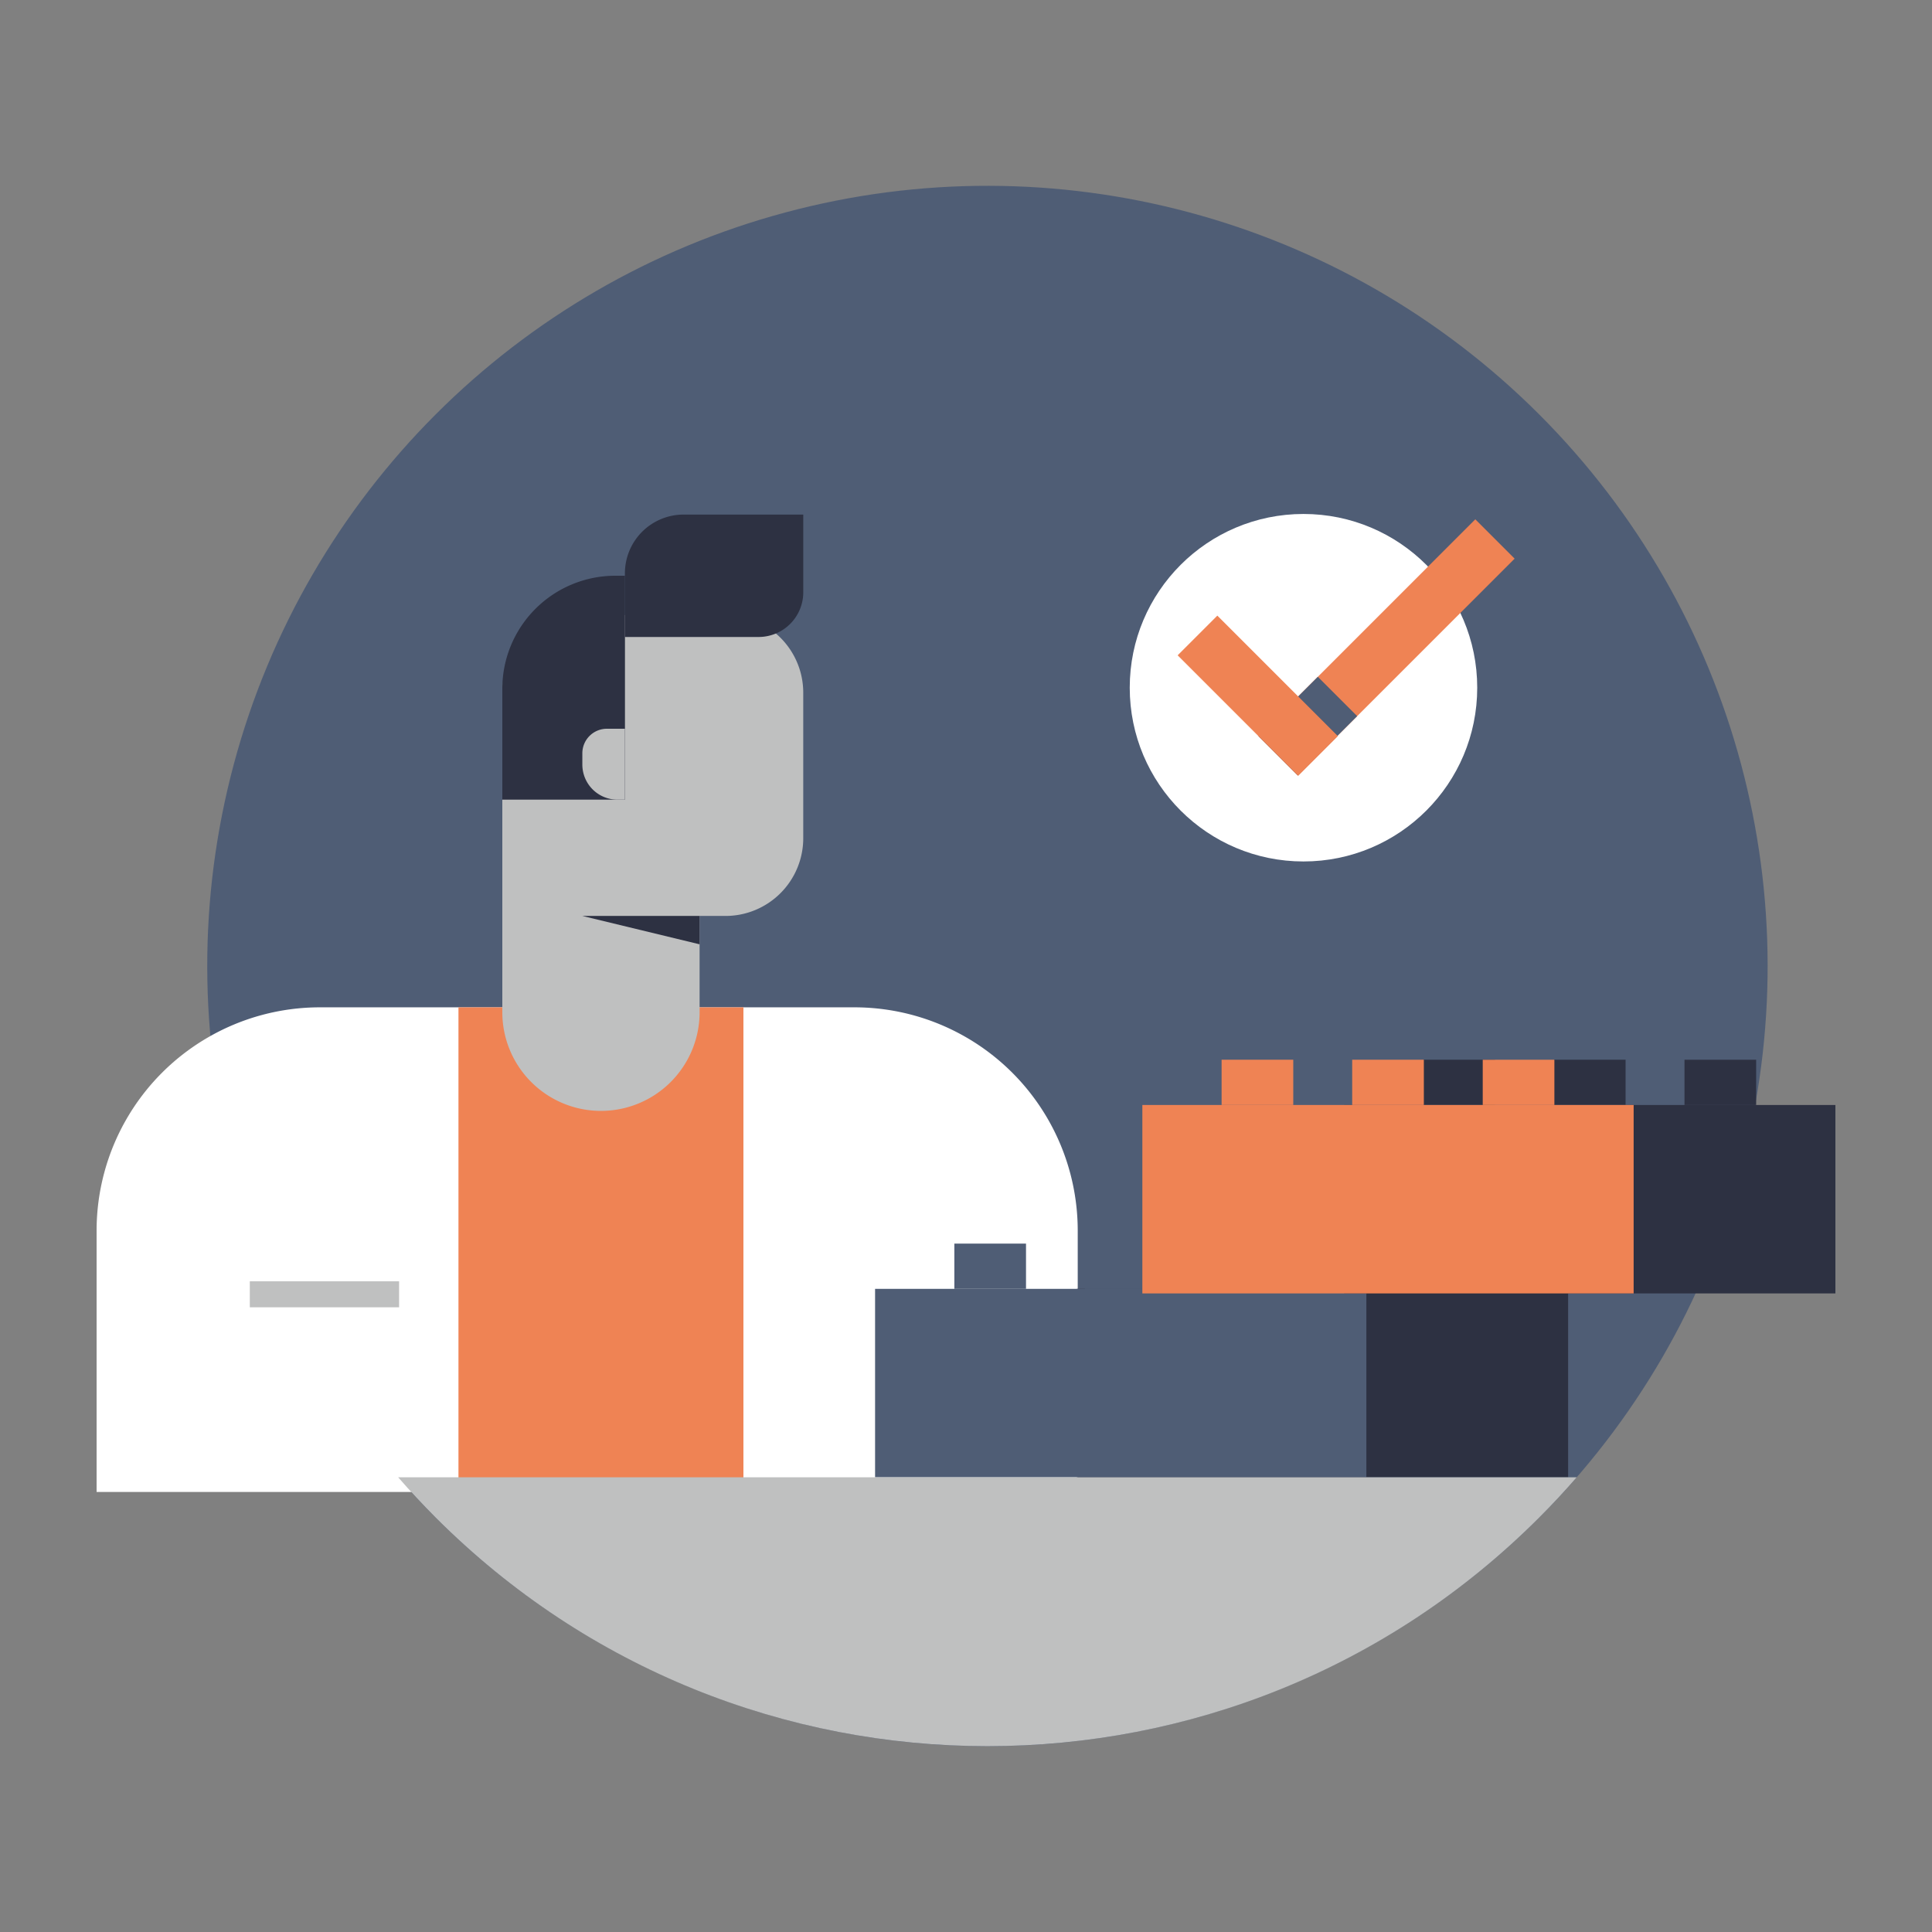 <svg xmlns="http://www.w3.org/2000/svg" viewBox="0 0 1000 1000"><rect x="0" y="0" width="1000" height="1000" fill="#808080" stroke="none"/><defs><style>.cls-1{fill:#4f5d75;}.cls-2{fill:#fff;}.cls-3{fill:#bfc0c0;}.cls-4{fill:#ef8354;}.cls-5{fill:#2d3142;}</style></defs><title>5_analysis</title><g id="_5_analysis" data-name="5_analysis"><circle class="cls-1" cx="511.1" cy="500" r="403.82" transform="translate(-203.86 507.85) rotate(-45)"/><path class="cls-2" d="M165.6,521.39H442.23A115.6,115.6,0,0,1,557.83,637V772.24a0,0,0,0,1,0,0H50a0,0,0,0,1,0,0V637A115.6,115.6,0,0,1,165.6,521.39Z"/><rect class="cls-3" x="129.3" y="663.19" width="77.27" height="13.46"/><rect class="cls-4" x="237.3" y="521.39" width="147.49" height="250.85"/><path class="cls-3" d="M262.65,445.89h96.79a2.67,2.67,0,0,1,2.67,2.67V523.9A51.06,51.06,0,0,1,311,575h0A51.06,51.06,0,0,1,260,523.9V448.56A2.67,2.67,0,0,1,262.65,445.89Z"/><path class="cls-3" d="M300.22,318.31h75.3a40.24,40.24,0,0,1,40.24,40.24v75.3a40.24,40.24,0,0,1-40.24,40.24H260a0,0,0,0,1,0,0V358.55A40.24,40.24,0,0,1,300.22,318.31Z"/><polygon class="cls-5" points="301.43 474.09 362.11 474.09 362.11 488.77 301.43 474.09 301.43 474.09"/><path class="cls-5" d="M318.48,298h5a0,0,0,0,1,0,0V413.9a0,0,0,0,1,0,0H260a0,0,0,0,1,0,0V356.52A58.5,58.5,0,0,1,318.48,298Z"/><path class="cls-5" d="M353.86,266.34h61.91a0,0,0,0,1,0,0v40.23a23.13,23.13,0,0,1-23.13,23.13H323.45a0,0,0,0,1,0,0V296.75A30.41,30.41,0,0,1,353.86,266.34Z"/><path class="cls-3" d="M314.13,377.2h9.32a0,0,0,0,1,0,0v36.7a0,0,0,0,1,0,0h-3.86a18.17,18.17,0,0,1-18.17-18.17V389.9A12.7,12.7,0,0,1,314.13,377.2Z"/><rect class="cls-5" x="557.37" y="667.11" width="254.29" height="97.53"/><rect class="cls-5" x="598.39" y="643.69" width="37.09" height="23.42"/><rect class="cls-5" x="733.55" y="643.69" width="37.09" height="23.42" transform="translate(1504.2 1310.79) rotate(180)"/><rect class="cls-5" x="665.97" y="643.69" width="37.09" height="23.42"/><rect class="cls-1" x="452.94" y="667.11" width="254.29" height="97.53"/><rect class="cls-1" x="493.97" y="643.69" width="37.09" height="23.42"/><rect class="cls-1" x="629.13" y="643.69" width="37.09" height="23.42" transform="translate(1295.35 1310.79) rotate(180)"/><rect class="cls-1" x="561.55" y="643.69" width="37.09" height="23.42"/><rect class="cls-5" x="695.71" y="571.94" width="254.29" height="97.53"/><rect class="cls-5" x="736.73" y="548.51" width="37.09" height="23.42"/><rect class="cls-5" x="871.89" y="548.51" width="37.09" height="23.42" transform="translate(1780.87 1120.45) rotate(180)"/><rect class="cls-5" x="804.31" y="548.51" width="37.09" height="23.42"/><rect class="cls-4" x="591.28" y="571.94" width="254.29" height="97.53"/><rect class="cls-4" x="632.3" y="548.51" width="37.09" height="23.42"/><rect class="cls-4" x="767.47" y="548.51" width="37.09" height="23.42" transform="translate(1572.02 1120.45) rotate(180)"/><rect class="cls-4" x="699.89" y="548.51" width="37.09" height="23.42"/><circle class="cls-2" cx="674.68" cy="355.96" r="89.93"/><rect class="cls-4" x="638.32" y="320.69" width="158.72" height="28.8" transform="translate(1462.1 64.56) rotate(135)"/><rect class="cls-1" x="655.2" y="361.45" width="43.45" height="28.8" transform="translate(1421.35 162.95) rotate(135)"/><rect class="cls-4" x="606.9" y="345.58" width="88.22" height="29.06" transform="translate(445.31 -354.86) rotate(45)"/><path class="cls-3" d="M206.09,764.64h0q9.3,10.7,19.46,20.9c157.7,157.7,413.38,157.7,571.08,0q10.18-10.18,19.47-20.9Z"/></g></svg>